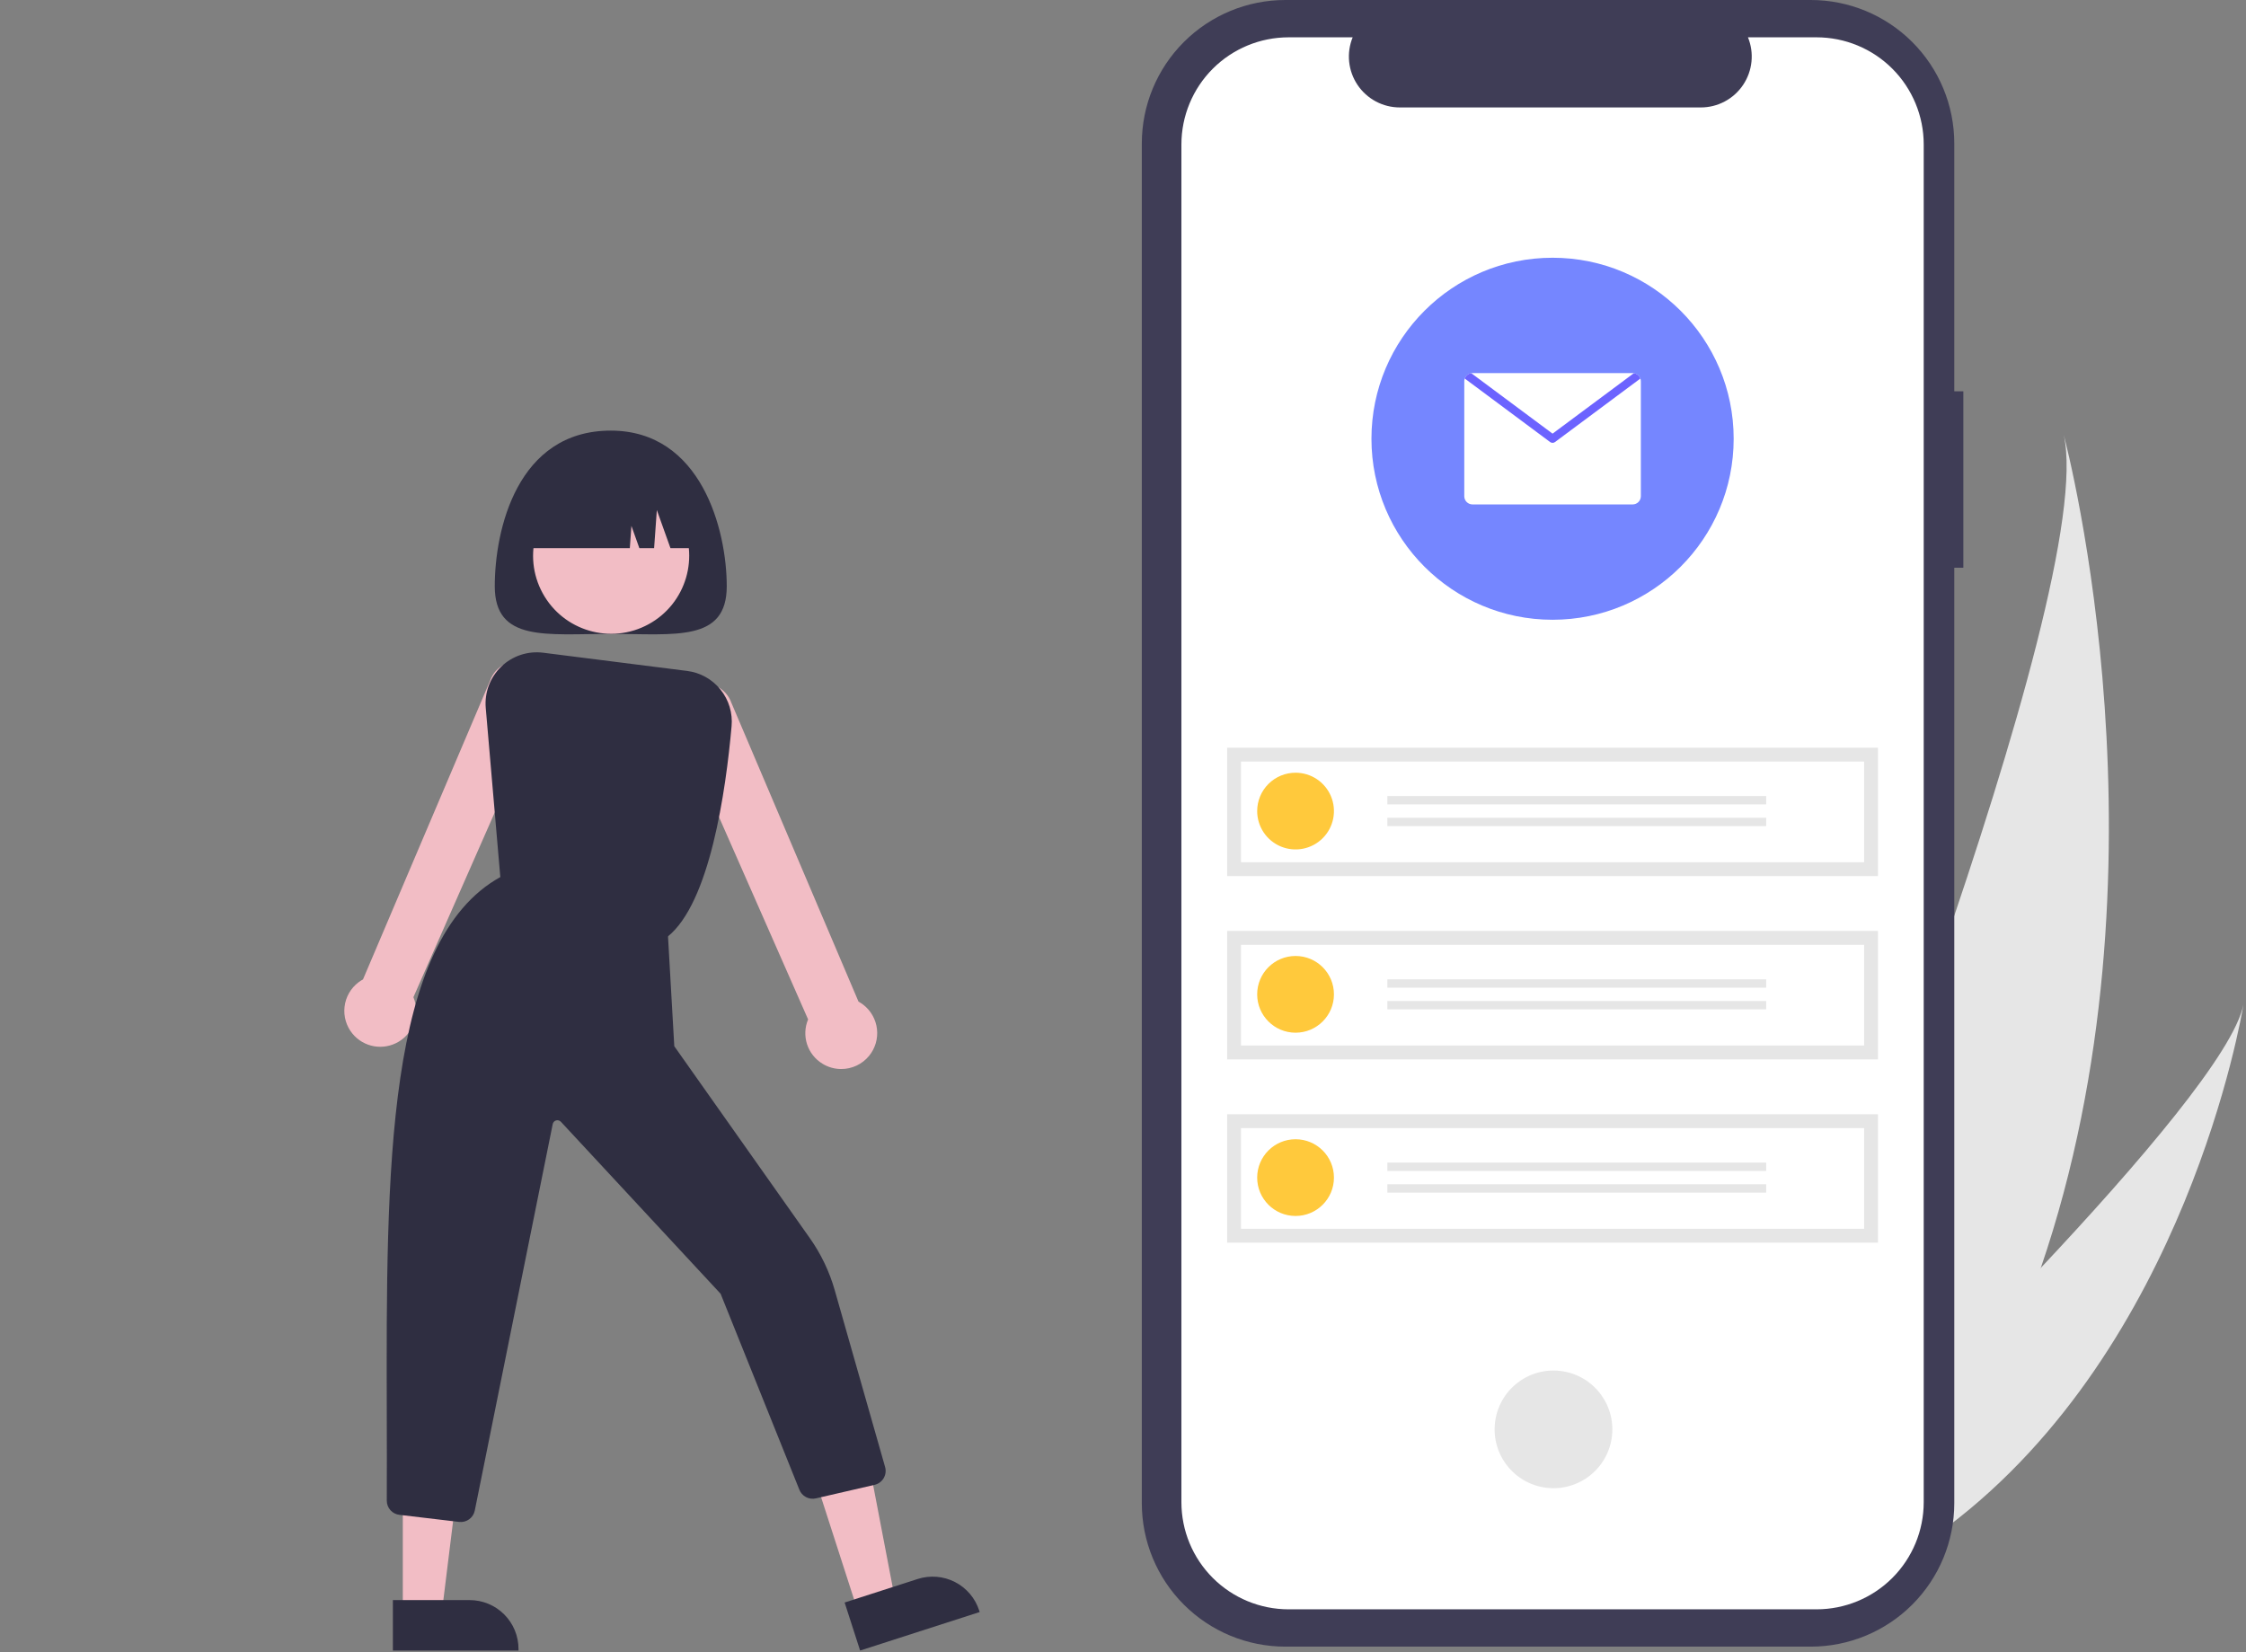 <svg width="545" height="401" viewBox="0 0 545 401" fill="none" xmlns="http://www.w3.org/2000/svg">
<rect x="0" y="0" width="545" height="401" fill="#808080" stroke="none"/>
<g clip-path="url(#clip0)">
<path d="M495.217 307.679C488.15 328.388 478.34 348.85 464.947 368.028C464.651 368.46 464.349 368.883 464.046 369.313L423.89 357.015C424.065 356.6 424.254 356.135 424.457 355.627C436.565 325.681 509.403 143.158 500.763 105.483C501.58 108.575 528.298 210.875 495.217 307.679Z" fill="#E6E6E6"/>
<path d="M472.694 370.401C472.212 370.776 471.716 371.147 471.214 371.509L441.091 362.283C441.444 361.946 441.855 361.549 442.328 361.101C450.057 353.647 473.014 331.317 495.218 307.679C519.078 282.277 542.073 255.368 544.381 243.787C543.954 246.428 530.446 326.774 472.694 370.401Z" fill="#E6E6E6"/>
<path d="M476.412 94.96H474.214V34.811C474.214 25.579 470.545 16.724 464.014 10.196C457.482 3.668 448.624 0 439.387 0H311.894C302.657 0 293.799 3.668 287.267 10.196C280.736 16.724 277.066 25.579 277.066 34.811V364.79C277.066 374.023 280.736 382.877 287.267 389.405C293.799 395.934 302.657 399.601 311.894 399.601H439.386C448.623 399.601 457.482 395.934 464.013 389.405C470.544 382.877 474.214 374.023 474.214 364.79V137.774H476.411L476.412 94.96Z" fill="#3F3D56"/>
<path d="M440.792 9.056H424.15C424.916 10.931 425.208 12.966 425.001 14.982C424.795 16.997 424.095 18.93 422.965 20.611C421.835 22.293 420.308 23.671 418.519 24.623C416.731 25.576 414.735 26.074 412.708 26.074H339.67C337.643 26.074 335.648 25.575 333.86 24.623C332.071 23.67 330.545 22.293 329.415 20.612C328.284 18.931 327.585 16.997 327.378 14.983C327.171 12.968 327.464 10.933 328.229 9.057H312.683C305.785 9.057 299.169 11.796 294.291 16.672C289.413 21.547 286.673 28.16 286.673 35.055V364.548C286.673 371.443 289.413 378.055 294.291 382.931C299.169 387.806 305.785 390.545 312.683 390.545H440.787C447.685 390.545 454.301 387.806 459.179 382.931C464.056 378.055 466.797 371.443 466.797 364.548V364.548V35.053C466.797 28.158 464.056 21.546 459.179 16.67C454.301 11.795 447.685 9.056 440.787 9.056L440.792 9.056Z" fill="white"/>
<path d="M391.056 349.16C392.319 341.377 387.031 334.044 379.245 332.781C371.459 331.518 364.123 336.804 362.859 344.586C361.596 352.369 366.883 359.702 374.67 360.965C382.456 362.227 389.792 356.942 391.056 349.16Z" fill="#E6E6E6"/>
<path d="M455.699 181.447H297.771V212.613H455.699V181.447Z" fill="#E6E6E6"/>
<path d="M301.138 209.248H452.333V184.814H301.138V209.248Z" fill="white"/>
<path d="M314.373 187.519C316.215 187.519 318.016 188.065 319.548 189.088C321.079 190.11 322.273 191.564 322.978 193.265C323.683 194.967 323.867 196.838 323.508 198.644C323.149 200.45 322.262 202.109 320.959 203.411C319.657 204.713 317.997 205.6 316.19 205.959C314.383 206.318 312.511 206.134 310.809 205.429C309.107 204.724 307.652 203.531 306.629 202C305.605 200.469 305.059 198.669 305.059 196.828C305.059 195.606 305.3 194.395 305.768 193.265C306.236 192.136 306.922 191.11 307.787 190.245C308.652 189.381 309.679 188.695 310.809 188.227C311.939 187.759 313.15 187.519 314.373 187.519Z" fill="#FFC93C"/>
<path d="M428.568 193.185H336.645V195.209H428.568V193.185Z" fill="#E6E6E6"/>
<path d="M428.568 198.447H336.645V200.471H428.568V198.447Z" fill="#E6E6E6"/>
<path d="M455.699 225.922H297.771V257.088H455.699V225.922Z" fill="#E6E6E6"/>
<path d="M301.138 253.723H452.333V229.289H301.138V253.723Z" fill="white"/>
<path d="M314.373 250.612C319.517 250.612 323.687 246.444 323.687 241.303C323.687 236.161 319.517 231.993 314.373 231.993C309.229 231.993 305.059 236.161 305.059 241.303C305.059 246.444 309.229 250.612 314.373 250.612Z" fill="#FFC93C"/>
<path d="M428.568 237.66H336.645V239.684H428.568V237.66Z" fill="#E6E6E6"/>
<path d="M428.568 242.922H336.645V244.945H428.568V242.922Z" fill="#E6E6E6"/>
<path d="M455.699 270.397H297.771V301.563H455.699V270.397Z" fill="#E6E6E6"/>
<path d="M301.138 298.198H452.333V273.764H301.138V298.198Z" fill="white"/>
<path d="M314.373 295.087C319.517 295.087 323.687 290.919 323.687 285.778C323.687 280.636 319.517 276.468 314.373 276.468C309.229 276.468 305.059 280.636 305.059 285.778C305.059 290.919 309.229 295.087 314.373 295.087Z" fill="#FFC93C"/>
<path d="M428.568 282.135H336.645V284.159H428.568V282.135Z" fill="#E6E6E6"/>
<path d="M428.568 287.397H336.645V289.421H428.568V287.397Z" fill="#E6E6E6"/>
<path d="M376.735 150.401C401.006 150.401 420.681 130.735 420.681 106.475C420.681 82.216 401.006 62.549 376.735 62.549C352.464 62.549 332.788 82.216 332.788 106.475C332.788 130.735 352.464 150.401 376.735 150.401Z" fill="#7586FF"/>
<path d="M398.159 92.531V120.419C398.159 120.681 398.107 120.94 398.007 121.181C397.907 121.423 397.76 121.643 397.575 121.828C397.39 122.013 397.17 122.16 396.929 122.26C396.687 122.36 396.428 122.411 396.166 122.411H357.304C357.042 122.411 356.783 122.36 356.541 122.26C356.299 122.16 356.08 122.013 355.895 121.828C355.709 121.643 355.563 121.423 355.463 121.181C355.362 120.94 355.311 120.681 355.311 120.419V92.531C355.31 92.303 355.35 92.077 355.431 91.864C355.55 91.524 355.76 91.222 356.038 90.993C356.317 90.764 356.653 90.616 357.01 90.564C357.107 90.548 357.205 90.54 357.304 90.539H396.166C396.264 90.54 396.363 90.548 396.46 90.564C396.817 90.616 397.153 90.764 397.431 90.993C397.71 91.222 397.92 91.524 398.039 91.864C398.119 92.077 398.16 92.303 398.159 92.531Z" fill="white"/>
<path d="M398.039 91.864L377.328 107.272C377.157 107.401 376.949 107.471 376.735 107.471C376.521 107.471 376.312 107.401 376.142 107.272L355.431 91.864C355.55 91.524 355.76 91.222 356.038 90.993C356.317 90.764 356.653 90.616 357.01 90.564L376.735 105.235L396.46 90.564C396.817 90.616 397.153 90.764 397.431 90.993C397.71 91.222 397.92 91.524 398.039 91.864Z" fill="#6C63FF"/>
<path d="M120.058 142.267C120.058 155.888 132.659 153.828 148.203 153.828C163.748 153.828 176.349 155.888 176.349 142.267C176.349 128.645 170.193 104.5 148.203 104.5C125.456 104.5 120.058 128.645 120.058 142.267Z" fill="#2F2E41"/>
<path d="M208.194 391.092L217.193 388.193L210.287 352.124L197.007 356.403L208.194 391.092Z" fill="#F2BDC5"/>
<path d="M204.953 388.895L222.672 383.186L222.673 383.186C224.156 382.708 225.719 382.527 227.272 382.653C228.825 382.778 230.338 383.209 231.724 383.919C233.111 384.629 234.344 385.606 235.353 386.792C236.362 387.979 237.127 389.353 237.605 390.835L237.724 391.202L208.711 400.549L204.953 388.895Z" fill="#2F2E41"/>
<path d="M97.746 391.389L107.2 391.389L111.698 354.942L97.745 354.942L97.746 391.389Z" fill="#F2BDC5"/>
<path d="M95.335 388.305L113.953 388.304H113.954C115.512 388.304 117.054 388.61 118.494 389.206C119.933 389.802 121.241 390.676 122.343 391.777C123.445 392.878 124.319 394.186 124.915 395.624C125.511 397.063 125.818 398.605 125.818 400.163V400.548L95.336 400.549L95.335 388.305Z" fill="#2F2E41"/>
<path d="M85.542 250.864C84.794 249.958 84.237 248.911 83.905 247.784C83.572 246.658 83.471 245.476 83.607 244.309C83.743 243.143 84.113 242.016 84.696 240.996C85.279 239.976 86.062 239.085 86.998 238.375C87.341 238.117 87.704 237.885 88.083 237.682L118.92 165.19C119.221 164.319 119.692 163.516 120.305 162.827C120.918 162.139 121.662 161.579 122.493 161.179C123.323 160.78 124.225 160.549 125.146 160.5C126.067 160.451 126.988 160.584 127.857 160.893C128.726 161.202 129.525 161.68 130.208 162.299C130.891 162.918 131.444 163.666 131.836 164.5C132.228 165.335 132.451 166.238 132.492 167.159C132.533 168.08 132.39 168.999 132.073 169.865L100.317 241.991C101.115 243.92 101.194 246.07 100.54 248.051C99.885 250.032 98.541 251.713 96.752 252.788C94.963 253.862 92.847 254.259 90.79 253.906C88.732 253.553 86.87 252.474 85.542 250.864Z" fill="#F2BDC5"/>
<path d="M199.573 258.137C197.8 257.059 196.473 255.381 195.834 253.408C195.195 251.435 195.285 249.298 196.089 247.386L164.324 175.236C164.01 174.371 163.871 173.453 163.914 172.535C163.957 171.616 164.182 170.715 164.574 169.884C164.967 169.052 165.52 168.306 166.202 167.689C166.884 167.072 167.681 166.596 168.548 166.288C169.415 165.98 170.334 165.846 171.253 165.894C172.171 165.942 173.071 166.171 173.901 166.568C174.731 166.965 175.474 167.523 176.088 168.208C176.701 168.893 177.173 169.692 177.477 170.56L208.324 243.077C208.703 243.28 209.065 243.512 209.409 243.77C210.345 244.48 211.128 245.371 211.71 246.391C212.293 247.411 212.664 248.538 212.8 249.704C212.936 250.871 212.834 252.053 212.502 253.179C212.169 254.306 211.612 255.353 210.865 256.259C210.044 257.252 209.014 258.05 207.848 258.598C206.683 259.146 205.41 259.429 204.122 259.426C202.515 259.429 200.939 258.982 199.573 258.137Z" fill="#F2BDC5"/>
<path d="M157.382 151.486C166.56 146.471 169.933 134.969 164.916 125.795C159.899 116.621 148.391 113.25 139.213 118.265C130.035 123.279 126.662 134.782 131.679 143.955C136.696 153.129 148.204 156.5 157.382 151.486Z" fill="#F2BDC5"/>
<path d="M121.624 215.396L117.867 171.783C117.708 169.938 117.964 168.08 118.617 166.347C119.269 164.613 120.301 163.047 121.638 161.764C122.974 160.481 124.581 159.513 126.34 158.93C128.099 158.348 129.966 158.167 131.805 158.399L166.707 162.815C169.904 163.213 172.82 164.838 174.838 167.347C176.856 169.856 177.818 173.052 177.519 176.258C176.133 191.842 172.266 219.2 161.937 227.352L161.779 227.476L121.624 215.396Z" fill="#2F2E41"/>
<path d="M111.432 369.335L96.953 367.62C96.099 367.53 95.308 367.126 94.736 366.487C94.164 365.847 93.85 365.018 93.855 364.16C93.887 357.195 93.869 350.062 93.852 343.164C93.704 284.064 93.565 228.242 121.413 212.839L121.564 212.756L162.068 226.769L163.618 253.893L196.5 300.454C199.22 304.301 201.267 308.581 202.555 313.112L214.773 356.008C214.901 356.46 214.937 356.934 214.877 357.4C214.817 357.867 214.662 358.316 214.423 358.721C214.184 359.126 213.865 359.478 213.485 359.756C213.106 360.034 212.674 360.232 212.215 360.337L197.974 363.622C197.153 363.811 196.292 363.695 195.551 363.296C194.809 362.897 194.238 362.243 193.943 361.454L174.861 313.968L136.087 272.208C135.94 272.056 135.755 271.947 135.551 271.893C135.347 271.839 135.133 271.842 134.93 271.901C134.728 271.96 134.545 272.073 134.403 272.228C134.26 272.384 134.162 272.575 134.121 272.781L115.208 366.573C115.039 367.422 114.557 368.177 113.858 368.688C113.159 369.2 112.294 369.43 111.432 369.335Z" fill="#2F2E41"/>
<path d="M170.18 133.018H162.689L159.384 123.769L158.724 133.018H155.143L153.215 127.623L152.83 133.018H126.227C126.227 130.386 126.745 127.78 127.753 125.349C128.76 122.918 130.237 120.709 132.099 118.848C133.961 116.987 136.171 115.511 138.603 114.504C141.036 113.497 143.643 112.979 146.275 112.979H150.131C152.764 112.979 155.371 113.497 157.803 114.504C160.236 115.511 162.446 116.987 164.308 118.848C166.169 120.709 167.646 122.918 168.654 125.349C169.661 127.78 170.18 130.386 170.18 133.018Z" fill="#2F2E41"/>
</g>
<defs>
<clipPath id="clip0">
<rect width="544.381" height="401" fill="white"/>
</clipPath>
</defs>
</svg>
